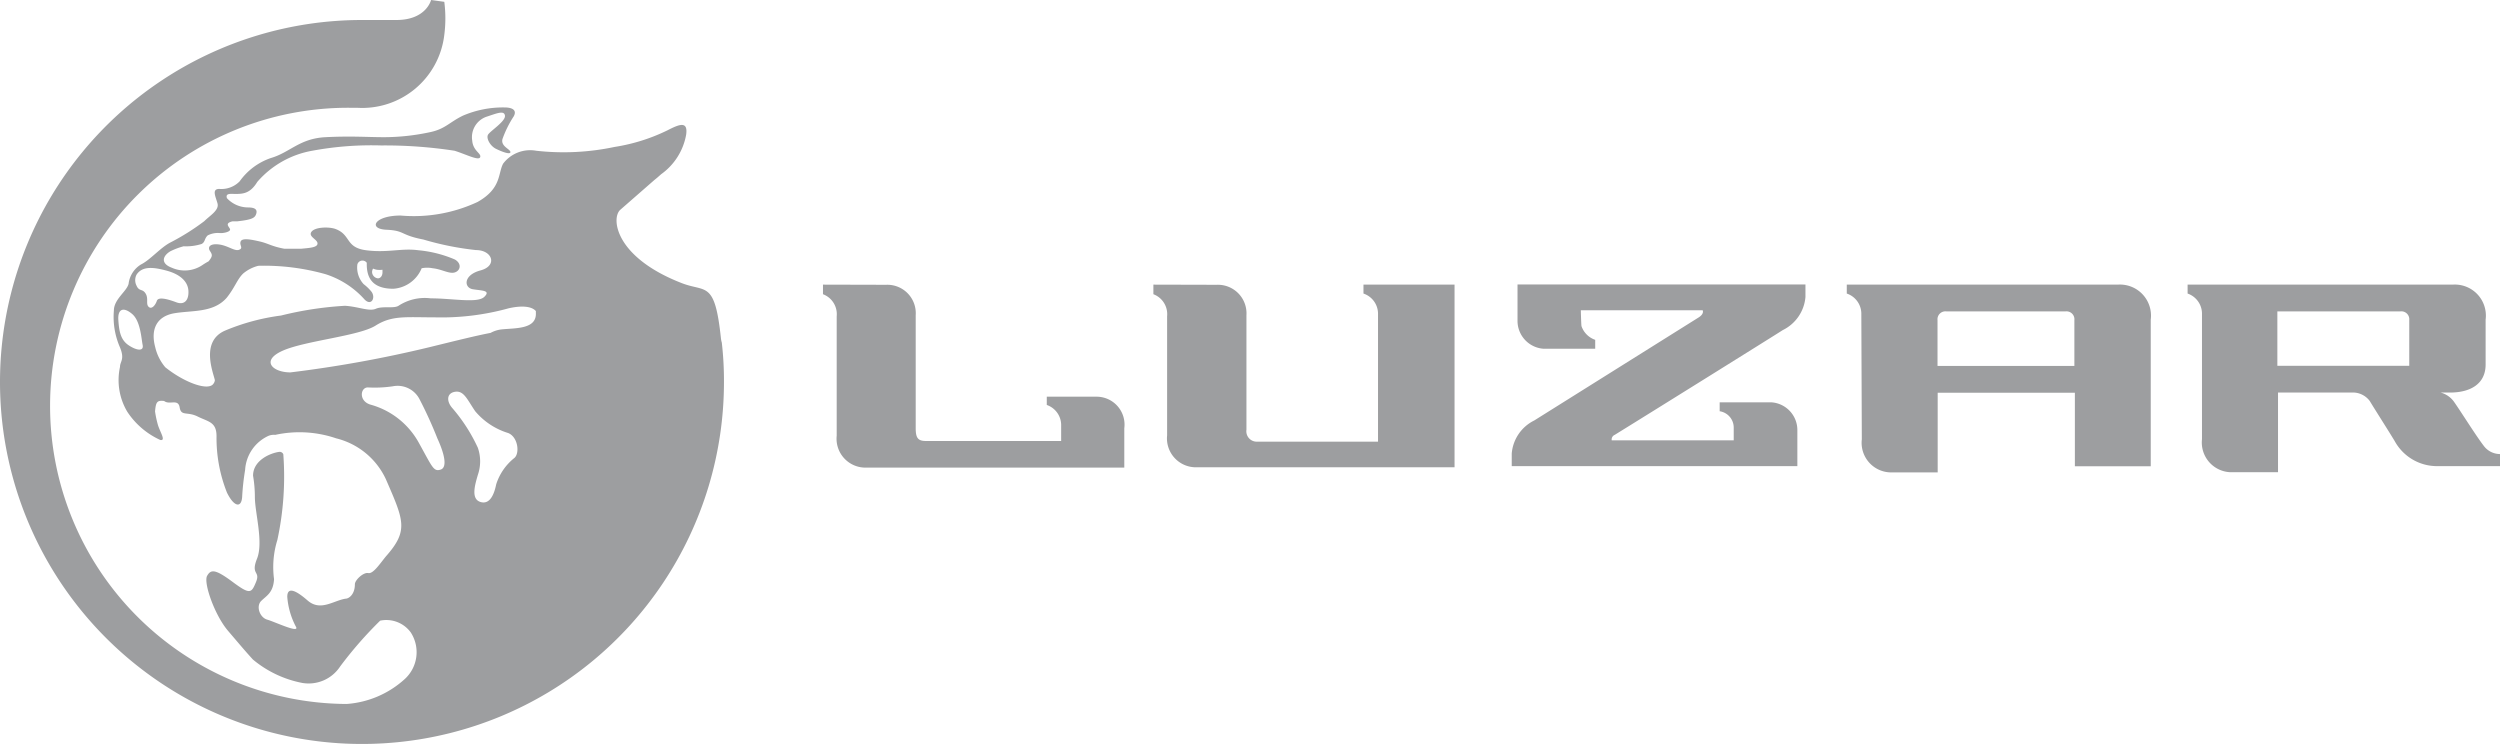 <svg id="Layer_1" data-name="Layer 1" xmlns="http://www.w3.org/2000/svg" viewBox="0 0 151.25 45"><defs><style>.cls-1{fill:#9d9ea0;}</style></defs><path class="cls-1" d="M95.68,19.73a1.33,1.33,0,0,0,.83.83v.54H93.4a1.69,1.69,0,0,1-1.59-1.69v-2.2h17.42s0,.14,0,.76a2.46,2.46,0,0,1-1.37,2c-.51.33-8,5-10.17,6.34a.3.3,0,0,0-.18.33h7.38s0-.6,0-.76a1,1,0,0,0-.85-1v-.54h3.11A1.68,1.68,0,0,1,108.74,26v2.2H91.46v-.76a2.45,2.45,0,0,1,1.36-2l9.94-6.23c.37-.23.25-.44.25-.44H95.64S95.66,19.62,95.68,19.73Zm52.7-2.51a1.88,1.88,0,0,1,2,2.12v2.71c0,1.18-.92,1.7-2.16,1.7h-.56a1.45,1.45,0,0,1,.78.52c.41.57,1.33,2.06,1.84,2.72a1.23,1.23,0,0,0,1,.48v.73h-3.76a2.92,2.92,0,0,1-2.65-1.53c-.43-.71-1.15-1.83-1.5-2.41a1.28,1.28,0,0,0-.93-.51h-4.62v4.82h-2.85a1.8,1.8,0,0,1-1.75-2V18.94a1.29,1.29,0,0,0-.87-1.18v-.54Zm-2.62,4.91V19.36a.48.48,0,0,0-.55-.52h-7.43v3.29Zm-33.15-3.19a1.29,1.29,0,0,0-.88-1.18v-.54h16.39a1.88,1.88,0,0,1,2,2.12v8.87h-4.59V23.76h-8.3v4.82h-2.85a1.79,1.79,0,0,1-1.74-2Zm4.6,3.2h8.29V19.37a.48.48,0,0,0-.54-.53h-7.2a.48.48,0,0,0-.54.53v2.77Zm-43.6-4.91a1.73,1.73,0,0,1,1.8,1.84V26a.63.63,0,0,0,.67.72h7.29V18.94a1.29,1.29,0,0,0-.88-1.18v-.54H88V28.27H72.42a1.75,1.75,0,0,1-1.81-1.93v-7.2a1.29,1.29,0,0,0-.83-1.34v-.58Zm-20,0a1.72,1.72,0,0,1,1.79,1.84v6.84c0,.59.14.77.62.77H64.2v-1a1.29,1.29,0,0,0-.87-1.18V24h3a1.69,1.69,0,0,1,1.69,1.91v2.38H52.43a1.75,1.75,0,0,1-1.81-1.93V19.14a1.29,1.29,0,0,0-.83-1.34v-.58Z"/><path class="cls-1" d="M22.51,16.45a.4.4,0,0,0,.35.39c.17,0,.29-.17.28-.39l0-.13a1.36,1.36,0,0,1-.34,0,1,1,0,0,1-.23-.07A.47.47,0,0,0,22.51,16.45Zm4.83,8.21a10.19,10.19,0,0,1,1.57,2.43,2.5,2.5,0,0,1,0,1.64c-.18.62-.43,1.46.16,1.64s.84-.52.95-1.07a3.34,3.34,0,0,1,1.07-1.57c.37-.25.27-1.28-.34-1.53a4.23,4.23,0,0,1-2-1.32c-.48-.7-.68-1.25-1.2-1.18S27,24.25,27.34,24.66Zm-4.89-.17a4.78,4.78,0,0,1,2.89,2.3c.82,1.48.89,1.76,1.32,1.62s.21-1-.2-1.89a25,25,0,0,0-1.09-2.39,1.49,1.49,0,0,0-1.6-.76,7.47,7.47,0,0,1-1.5.07C21.79,23.42,21.68,24.29,22.45,24.49ZM9.93,24.26c-.43-.05-.5.06-.55.63a6.18,6.18,0,0,0,.18.84c.16.48.48.94.14.89a4.74,4.74,0,0,1-2-1.71,3.74,3.74,0,0,1-.44-2.71c0-.34.3-.45,0-1.18a4.59,4.59,0,0,1-.37-2.23c0-.69.78-1.16.89-1.62A1.59,1.59,0,0,1,8.53,16c.55-.27,1.16-1,1.76-1.32a14.05,14.05,0,0,0,2.07-1.3c.34-.34.91-.66.8-1.07s-.37-.88.11-.88a1.54,1.54,0,0,0,1.23-.46,3.84,3.84,0,0,1,1.89-1.41c1.16-.34,1.73-1.18,3.3-1.26s2.53,0,3.55,0A13.34,13.34,0,0,0,26,8c.93-.19,1.18-.6,2-1a6.14,6.14,0,0,1,2.51-.5c.52,0,.77.18.57.54a6.48,6.48,0,0,0-.68,1.37c-.12.45.48.61.48.79S30.34,9.17,30,9s-.59-.62-.48-.84S30.59,7.35,30.55,7s-.52-.13-1.14.07a1.31,1.31,0,0,0-.84,1.44c.05.63.57.77.48,1s-.82-.16-1.55-.39a27.7,27.7,0,0,0-4.44-.32,19.57,19.57,0,0,0-4.17.32A5.71,5.71,0,0,0,15.57,11c-.5.82-1,.73-1.59.73-.27,0-.3.11-.25.26a1.75,1.75,0,0,0,1.27.56c.45,0,.58.14.5.39s-.26.35-1.14.45l-.29,0c-.55.13-.15.36-.15.5s-.41.23-.62.21a1.35,1.35,0,0,0-.69.12.22.22,0,0,0-.09.07c-.16.19-.11.35-.32.47a3.14,3.14,0,0,1-1.09.14,4.27,4.27,0,0,0-.8.3c-.5.3-.59.75.09,1a1.91,1.91,0,0,0,1.87-.18,4.05,4.05,0,0,1,.35-.21c.26-.32.23-.4.08-.63s0-.46.55-.39.95.43,1.22.32,0-.27.09-.5.64-.12,1.16,0,.72.3,1.49.44c.42,0,.78,0,1,0,.5-.05,1-.07,1-.32s-.57-.41-.37-.7,1-.32,1.42-.19c1,.35.6,1.13,1.89,1.3s2.14-.14,3.16,0a7.26,7.26,0,0,1,2.21.56c.43.25.34.67,0,.78s-.77-.19-1.34-.25a1.69,1.69,0,0,0-.67,0,2,2,0,0,1-1.71,1.24c-1.37,0-1.63-.77-1.61-1.57a.32.32,0,0,0-.57.1A1.48,1.48,0,0,0,22,17.19a2.79,2.79,0,0,1,.46.44c.3.37,0,.94-.43.46a5.35,5.35,0,0,0-2.33-1.5,13.69,13.69,0,0,0-4.07-.51,2.3,2.3,0,0,0-.92.47c-.37.36-.5.85-1,1.47-.8.91-2.07.75-3.15.93S9.1,19.92,9.39,21A2.89,2.89,0,0,0,10,22.22c1.16.93,2.6,1.45,2.91,1A.43.43,0,0,0,13,23c-.11-.49-.88-2.35.62-3A13.1,13.1,0,0,1,17,19.09a21,21,0,0,1,3.87-.59c.82.05,1.46.36,1.87.18s1.09,0,1.37-.18a2.9,2.9,0,0,1,1.95-.45c1.33,0,2.83.31,3.24-.09s-.14-.37-.69-.46-.59-.86.46-1.14.72-1.23-.27-1.23a17.86,17.86,0,0,1-3.19-.64c-1.41-.27-1.1-.54-2.23-.59s-.73-.86.86-.86a9.11,9.11,0,0,0,4.65-.82c1.46-.82,1.23-1.73,1.55-2.32a2.05,2.05,0,0,1,2-.78,14.87,14.87,0,0,0,4.74-.23,11.2,11.2,0,0,0,3.19-1c.72-.37,1.27-.6,1.14.27A3.74,3.74,0,0,1,40,10.54l-.25.22-.16.13-2.06,1.8c-.57.5-.33,2.87,3.72,4.44,1.46.57,2-.19,2.37,3.37a1.55,1.55,0,0,0,.05.23,20.61,20.61,0,0,1,.13,2.36A21.9,21.9,0,1,1,21.91,1.21s1.46,0,2.05,0C25.79,1.22,26.08,0,26.08,0l.8.11a7.8,7.8,0,0,1,0,2,5,5,0,0,1-5.29,4.41h-.43a18,18,0,0,0-.19,36.07,5.83,5.83,0,0,0,3.51-1.5,2.2,2.2,0,0,0,.37-2.83A1.83,1.83,0,0,0,23,37.55a23.94,23.94,0,0,0-2.42,2.77,2.28,2.28,0,0,1-2.28,1,6.61,6.61,0,0,1-3-1.42c-.5-.55-.68-.77-1.5-1.73s-1.5-2.92-1.27-3.33.5-.41,1.55.37,1.13.68,1.41,0-.34-.41.06-1.41-.13-2.78-.13-3.73a7.74,7.74,0,0,0-.11-1.29c0-.94,1.06-1.37,1.57-1.44a.24.24,0,0,1,.26.14,18.18,18.18,0,0,1-.36,5.19,5.53,5.53,0,0,0-.2,2.37c-.05.83-.46,1-.78,1.32s-.09,1,.37,1.13,2,.87,1.73.42a4.6,4.6,0,0,1-.52-1.8c0-.59.45-.46,1.23.22s1.57,0,2.3-.11c.19,0,.56-.25.56-.87,0-.26.52-.74.81-.68s.68-.53,1.06-1c1.4-1.58,1.09-2.18,0-4.69a4.5,4.5,0,0,0-3-2.46,6.88,6.88,0,0,0-3.69-.21.86.86,0,0,0-.41.06,2.42,2.42,0,0,0-1.41,2.06,14.44,14.44,0,0,0-.18,1.64c-.05.69-.5.59-.92-.27a8.94,8.94,0,0,1-.63-3.41c0-.87-.5-.87-1.14-1.19s-1,0-1.09-.55S10.26,24.52,9.93,24.26Zm-1.3-3.39C8.55,20.48,8.5,19.43,8,19s-.89-.35-.84.37.15,1.21.64,1.53S8.71,21.26,8.63,20.87Zm-.37-4.25a.72.72,0,0,0,0,.66c.16.37.36.17.55.48s0,.62.18.8.41-.09.5-.36.7-.09,1.18.09.76-.12.73-.69-.5-1-1.3-1.22S8.61,16.08,8.26,16.62Zm21.42,3.52a1.82,1.82,0,0,1,.65-.21c.86-.09,2.14,0,2.09-1v-.11c-.21-.25-.74-.37-1.64-.17a15.24,15.24,0,0,1-4.46.55c-1.78,0-2.6-.13-3.6.5s-4.23.91-5.6,1.51-.64,1.32.45,1.32A73.69,73.69,0,0,0,26,21C27.63,20.6,28.84,20.3,29.68,20.14Z"/></svg>